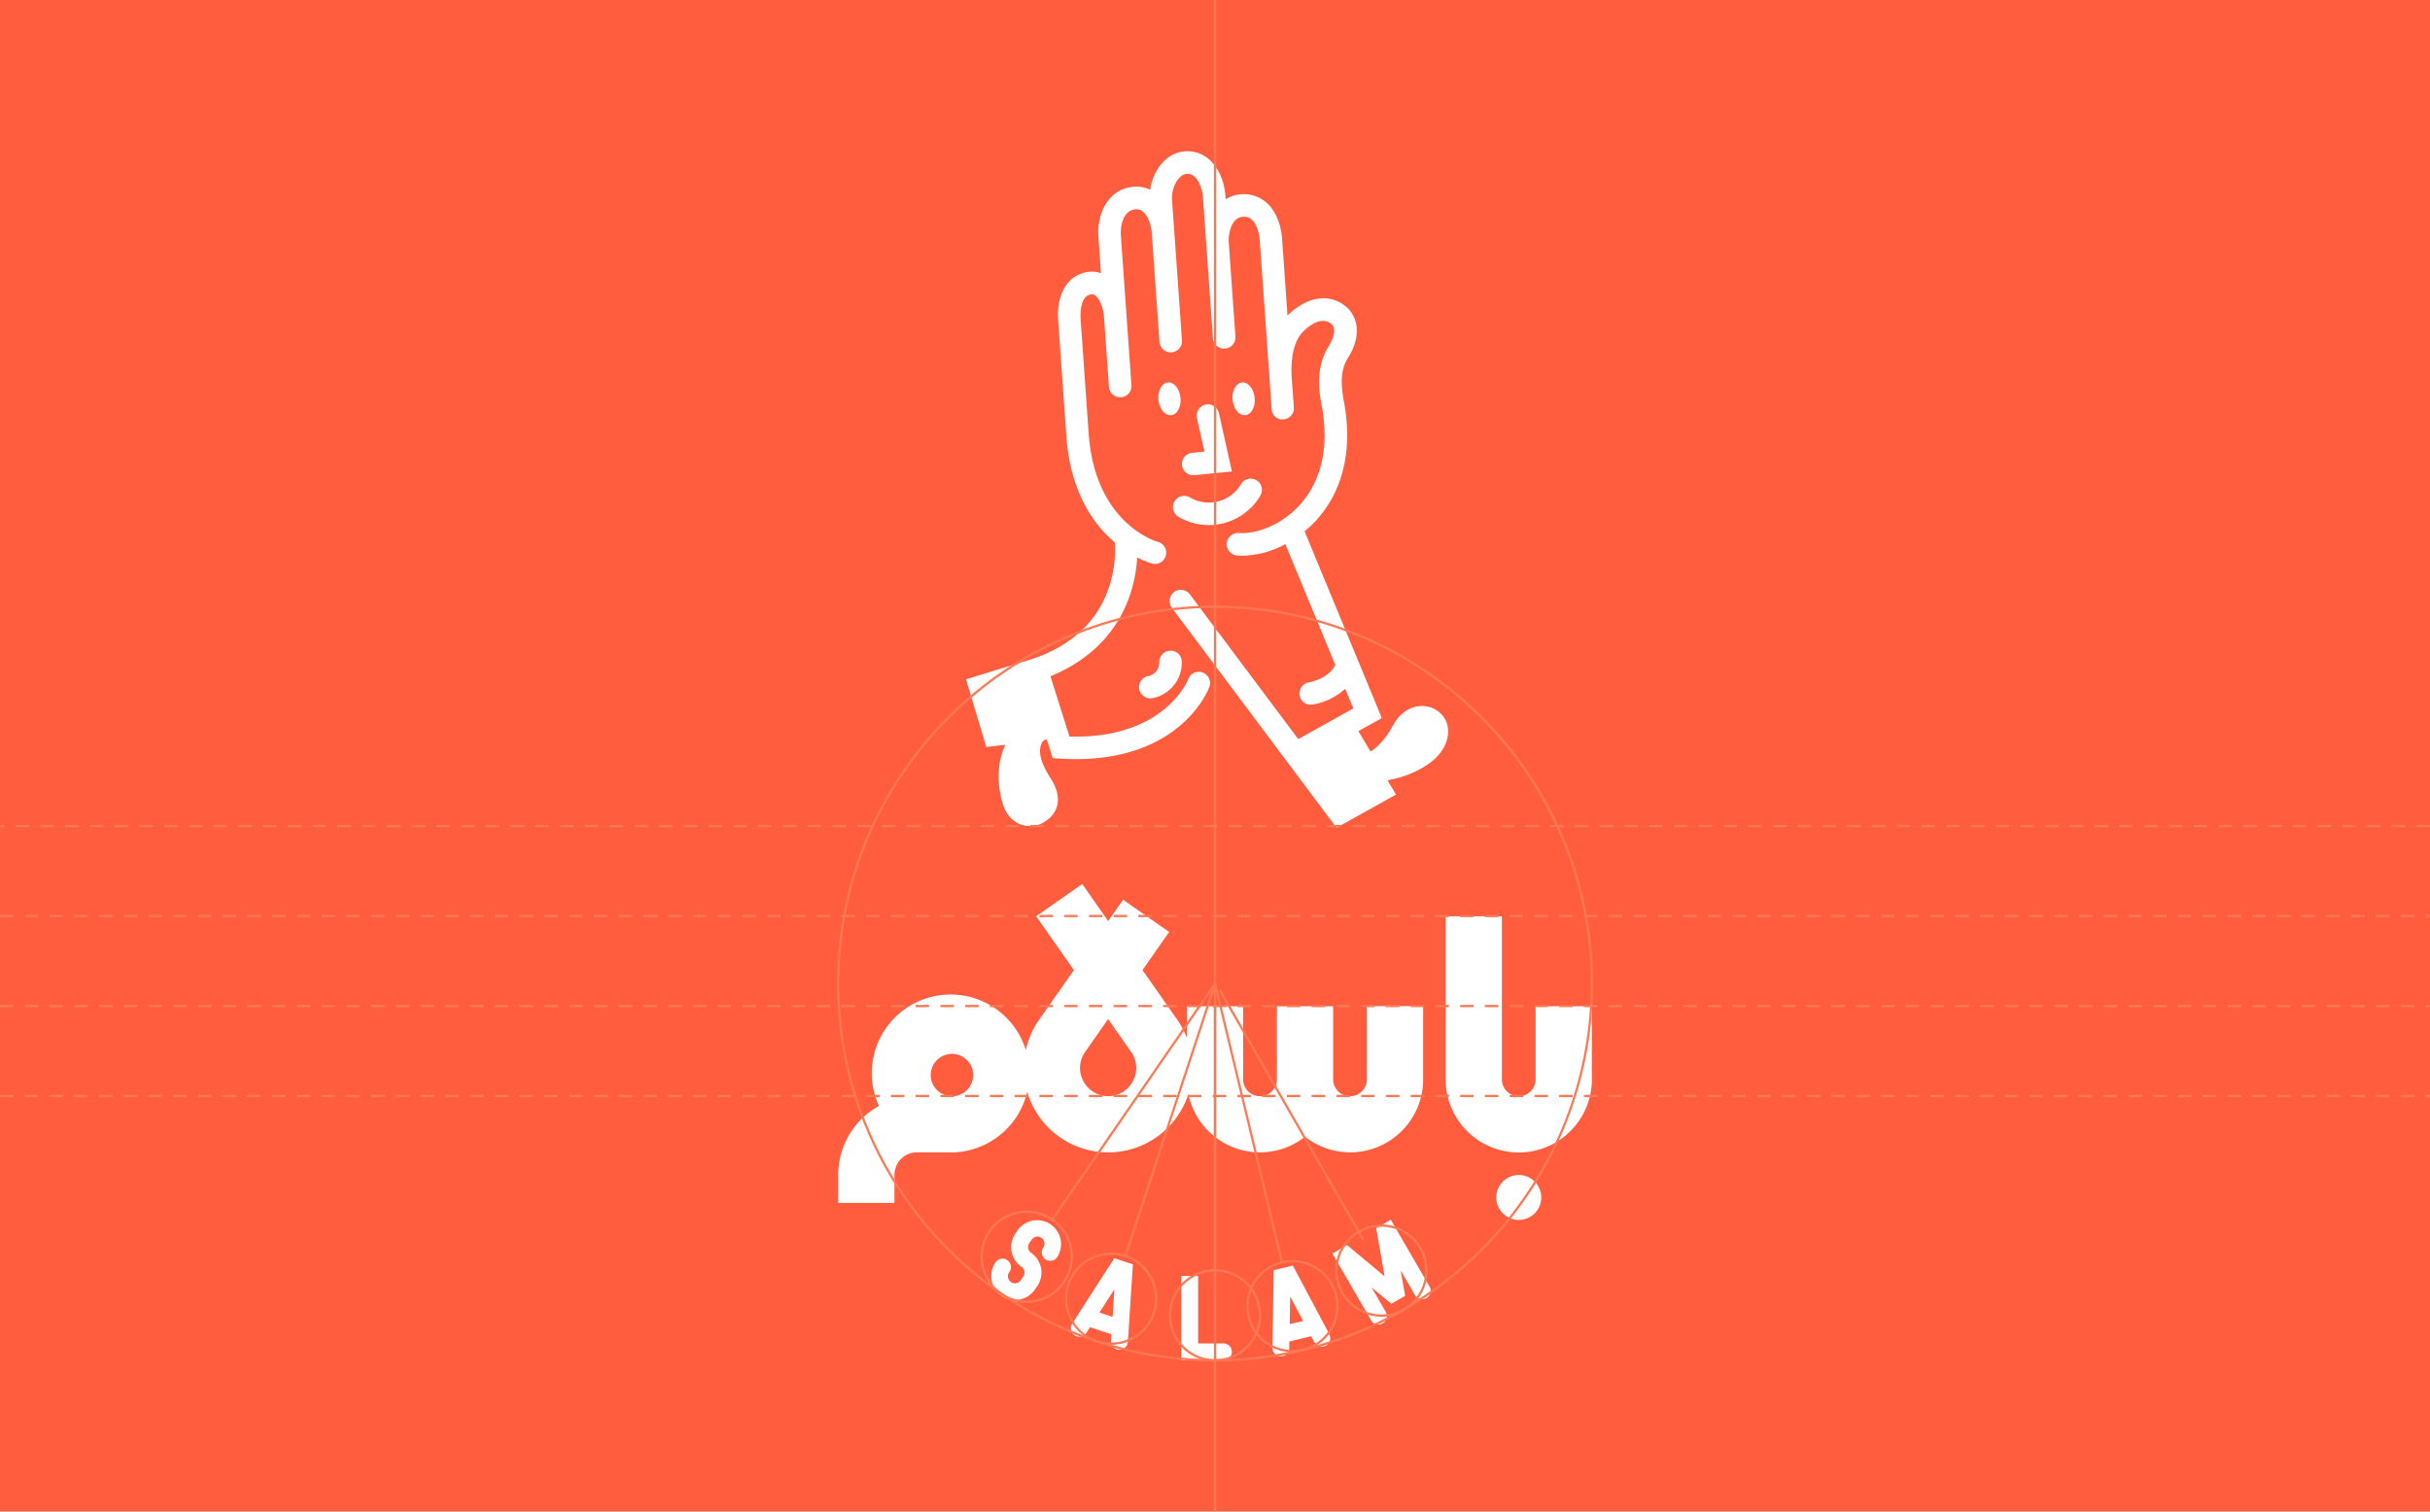 <svg xmlns="http://www.w3.org/2000/svg" viewBox="0 0 1080 672"><defs><style>.cls-1{fill:#ff5d3e;}.cls-2{fill:#fff;}.cls-3{fill:none;}.cls-4{fill:#ff7854;}</style></defs><g id="Layer_3" data-name="Layer 3"><rect class="cls-1" width="1080" height="672"/><path class="cls-2" d="M642.25,319.75c-4.65-8.06-17-8.49-23.11,2.68-3.33,6.1-6.81,9.64-10,11.71l-5.42-9.09,10.42-5.81-34.34-83.05a50.12,50.12,0,0,0,5.11-4.78c8.18-8.95,17-25.06,12.7-51.15-1.49-7.91-2.4-15,1.46-21.13,7-11.14,3.58-19.5-1.43-23.27-9.16-6.9-19.59-1.56-25.42,4.44l-2.41-34.09c-.48-6.86-3.06-12.79-7.08-16.26a15.43,15.43,0,0,0-18-1.38l-.1-1.4c-.47-6.75-3.23-12.88-7.37-16.4a14.49,14.49,0,0,0-10.93-3.45c-8.34.76-13.89,8.64-15.17,17a14.51,14.51,0,0,0-7.59-1.26c-11.06,1-16.11,12-15.39,22.23l1.14,16.17a12,12,0,0,0-5.34-.62c-9.16,1-14.53,9.53-13.67,21.66l3.6,51h0l.07,1a1.57,1.57,0,0,0,0,.3c2,24.35,12.16,38.44,21.49,46.35a52.7,52.7,0,0,1-2.08,18.32c-4.35,14.67-14.56,25.4-30.18,31.84l-4.19,1.58L429.35,302l9,30.1,8.49-1c-2.59,5.54-4.61,14.2-1.25,25.93,3,10.43,12.11,11.64,17.23,9.12,6.77-3.33,10.4-10.4,4.07-20.22-6.77-10.51-4.73-15.1-2.77-17l1.13-.14,2.61,8.27,3.43.21c2.38.14,4.67.22,6.89.22,46.71,0,58.73-30.57,59.24-31.93a5,5,0,1,0-9.36-3.51c-.1.27-10.55,26.61-52.75,25.39l-4.07-12.9-4.39-13.91h.05c31.54-13,37.67-38.66,38.52-52.81a35.5,35.5,0,0,0,6.84,2.77,4.94,4.94,0,0,0,1.07.12,5,5,0,0,0,1.07-9.88c-.27-.06-27.7-7.87-30.54-48l-3.6-51c-.07-1.07-.58-10.42,4.81-11a2.25,2.25,0,0,1,1.85.63c1.93,1.6,3.48,5.57,3.76,9.65l2.18,30.85a5,5,0,1,0,10-.7l-1.8-25.49h0l-2.9-41.12c-.31-4.38,1.13-11.08,6.36-11.58a4.48,4.48,0,0,1,3.56,1.09c2,1.73,3.55,5.46,3.83,9.52,0,0,0,0,0,.06L515.32,152a5,5,0,0,0,5,4.64h.36a5,5,0,0,0,4.64-5.34l-4.41-62.4c-.38-5.41,2.82-11.25,6.35-11.58a4.47,4.47,0,0,1,3.53,1.12c2.07,1.76,3.6,5.48,3.88,9.49l4.4,62.4a5,5,0,0,0,10-.7l-2.93-41.53c0-.06,0-.11,0-.17-.3-4.27,1.13-11.19,6.25-11.56a5,5,0,0,1,3.85,1.18c2,1.7,3.37,5.31,3.66,9.41l4.39,62.22h0v.07l.89,12.62a5.48,5.48,0,0,0,.1.56c0,.11,0,.23,0,.34a6.14,6.14,0,0,0,.29.79.3.3,0,0,0,0,.1,5,5,0,0,0,3.68,2.78,1.9,1.9,0,0,0,.25,0,5.44,5.44,0,0,0,.58,0h.35a3.39,3.39,0,0,0,.44-.08,3.85,3.85,0,0,0,.49-.08c.16,0,.31-.11.46-.16s.31-.11.46-.18a4.5,4.5,0,0,0,.41-.25,3.54,3.54,0,0,0,.41-.26c.13-.1.23-.21.35-.31s.25-.22.36-.34.18-.24.27-.37a3.69,3.69,0,0,0,.29-.4c.08-.14.14-.28.21-.42a4.43,4.43,0,0,0,.2-.45,4.27,4.27,0,0,0,.13-.48,4,4,0,0,0,.11-.47,3.2,3.2,0,0,0,0-.53c0-.14,0-.27,0-.41-.09-2.07-.44-6.63-.69-9.95l-.21-2.86v0c-.61-8.7.76-15.53,3.95-19.74,1.53-2,8.3-8.75,13.48-4.84,2.21,1.67,1.82,5.4-1,10-6.25,10-4.18,21-2.83,28.19,3.65,22-3.55,35.34-10.23,42.66a40.26,40.26,0,0,1-6.2,5.47,4.61,4.61,0,0,0-1,.69c-6.9,4.63-14.32,6.47-19.68,6.09a5,5,0,0,0-.75,10c.77.06,1.53.09,2.31.09a41.71,41.71,0,0,0,19.09-5.14l22.21,53.7c-.91,1.89-3.81,6.14-11.94,7.78a5,5,0,0,0,1,9.9,4.75,4.75,0,0,0,1-.1,28.28,28.28,0,0,0,14.33-7l3.62,8.75-2.91,1.62h0l-13.21,7.37-8.35,4.66-48.19-64.37a5,5,0,1,0-8,6l47.38,63.3h0l25.81,34.47,26.45-14.74-3.81-6.38a46,46,0,0,0,17.8-6.93C644.64,332.92,644.74,324.08,642.25,319.75Z"/><path class="cls-2" d="M515.23,294.37a6,6,0,0,1-4.87,6.17,5,5,0,0,0,.9,9.92,4.76,4.76,0,0,0,.91-.09,16,16,0,0,0,13.06-16.17,4.9,4.9,0,0,0-5.08-4.91A5,5,0,0,0,515.23,294.37Z"/><path class="cls-2" d="M518.49,170.13c-2.64.71-4.21,4.5-3.51,8.47s3.43,6.59,6.07,5.88,4.22-4.51,3.51-8.47S521.14,169.41,518.49,170.13Z"/><path class="cls-2" d="M554,184.48c2.65-.72,4.22-4.51,3.51-8.47s-3.42-6.6-6.07-5.88-4.21,4.5-3.51,8.47S551.32,185.19,554,184.48Z"/><path class="cls-2" d="M525.32,206.75a5,5,0,0,0,5,4.51l.5,0,16.69-1.65-5.75-25.83a5,5,0,1,0-9.76,2.17l3.3,14.82-5.47.54A5,5,0,0,0,525.32,206.75Z"/><path class="cls-2" d="M522,222.91a5,5,0,0,0,1.77,6.85,26.59,26.59,0,0,0,36.39-9.43,5,5,0,1,0-8.62-5.07,16.6,16.6,0,0,1-22.7,5.88A5,5,0,0,0,522,222.91Z"/><path class="cls-2" d="M590.8,593.13l-16.21-30.49-8.48,2-.6,34.53A3.76,3.76,0,0,0,569.2,603h.06a3.76,3.76,0,0,0,3.75-3.69l0-2.9,9.76-2.35,1.36,2.57a3.75,3.75,0,1,0,6.62-3.52Zm-17.6-4.45.21-12.29,5.77,10.86Z"/><path class="cls-2" d="M635.36,572l-17.24-29.74L611.64,546l3.74,21.42L598.65,553.5l-6.48,3.76L609.4,587a3.75,3.75,0,1,0,6.49-3.76l-6.33-10.93,8.81,7.32,6.13-3.55-2-11.29,6.34,10.93a3.75,3.75,0,0,0,6.49-3.76Z"/><path class="cls-2" d="M543.75,597.25H532.5v-30H525v37.5h18.75a3.75,3.75,0,0,0,0-7.5Z"/><path class="cls-2" d="M495.23,559.37l-18.67,29.06a3.75,3.75,0,1,0,6.31,4.05l1.57-2.45,9.53,3.14-.19,2.9a3.76,3.76,0,0,0,3.5,4h.25a3.76,3.76,0,0,0,3.74-3.51l2.24-34.46Zm-6.6,24.15,6.64-10.34-.79,12.26Z"/><path class="cls-2" d="M451.15,577.92a10.63,10.63,0,0,1-8.73-16.66,3.75,3.75,0,1,1,6.17,4.26,3.13,3.13,0,1,0,5.15,3.55l1.06-1.55a3.12,3.12,0,0,0-.8-4.34,10.62,10.62,0,0,1-2.71-14.78l1.06-1.55a10.63,10.63,0,0,1,17.5,12.06,3.75,3.75,0,1,1-6.18-4.25,3.12,3.12,0,1,0-5.14-3.55l-1.07,1.54A3.13,3.13,0,0,0,457,555a3.06,3.06,0,0,0,1.3,2A10.65,10.65,0,0,1,461,571.78l-1.07,1.54A10.6,10.6,0,0,1,451.15,577.92Z"/><rect class="cls-3" x="372.5" y="367.35" width="335" height="200"/><circle class="cls-2" cx="675" cy="532.35" r="10"/><path class="cls-2" d="M682.5,447.35v32.5a7.5,7.5,0,0,1-15,0v-72.5h-25v72.5a32.5,32.5,0,0,0,65,0v-32.5Z"/><path class="cls-2" d="M607.5,479.85a7.5,7.5,0,0,1-15,0v-32.5h-25v32.5a7.5,7.5,0,0,1-15,0v-32.5h-25v14.06a37.66,37.66,0,0,0-4.28-8.07h0l-15.46-22.08,11.86-16.94L499.14,400l-6.64,9.49L481,393l-20.48,14.34,16.76,23.93-15.46,22.08h0a37.46,37.46,0,0,0-5.9,13.49,35,35,0,1,0-65.29,24.83,35,35,0,0,0-18.09,30.62v12.5h25v-12.5a10,10,0,0,1,10-10h13.6c.47,0,.93.07,1.4.07a35,35,0,0,0,34-27,37.47,37.47,0,0,0,71.63,1,32.44,32.44,0,0,0,51.84,19,32.45,32.45,0,0,0,52.5-25.56v-32.5h-25Zm-185,7.5v-.07h-.7a9.43,9.43,0,1,1,.7.07Zm70,0a12.66,12.66,0,0,1-12.5-12.5,12.42,12.42,0,0,1,2.26-7.17l10.24-14.62,10.24,14.62a12.42,12.42,0,0,1,2.26,7.17A12.66,12.66,0,0,1,492.5,487.35Z"/></g><g id="Layer_1" data-name="Layer 1"><path class="cls-4" d="M540,605.25c-92.64,0-168-75.37-168-168s75.36-168,168-168,168,75.36,168,168S632.64,605.25,540,605.25Zm0-335c-92.08,0-167,74.92-167,167s74.92,167,167,167,167-74.92,167-167S632.08,270.25,540,270.25Z"/><path class="cls-4" d="M614,585.38a20.5,20.5,0,1,1,10.25-2.76A20.52,20.52,0,0,1,614,585.38Zm-.06-40a19.5,19.5,0,1,0,16.9,9.72A19.39,19.39,0,0,0,613.89,545.38Z"/><rect class="cls-4" x="571.43" y="428.67" width="1" height="127.5" transform="matrix(0.87, -0.5, 0.5, 0.87, -169.81, 353.13)"/><path class="cls-4" d="M574.44,601.17a20.54,20.54,0,0,1-19.94-15.71,20.49,20.49,0,1,1,19.94,15.71Zm0-40a19.49,19.49,0,0,0-19,24.06,19.5,19.5,0,1,0,19-24.06Z"/><rect class="cls-4" x="554.37" y="435.49" width="1" height="127.5" transform="translate(-101.26 143.41) rotate(-13.51)"/><path class="cls-4" d="M540,605.25a20.5,20.5,0,1,1,20.5-20.5A20.53,20.53,0,0,1,540,605.25Zm0-40a19.5,19.5,0,1,0,19.5,19.5A19.53,19.53,0,0,0,540,565.25Z"/><rect class="cls-4" x="539.5" y="437.25" width="1" height="127.5"/><path class="cls-4" d="M493.88,597.86a20.5,20.5,0,1,1,19.49-14.09A20.54,20.54,0,0,1,493.88,597.86Zm0-40a19.51,19.51,0,1,0,6.09,1A19.52,19.52,0,0,0,493.91,557.85Z"/><rect class="cls-4" x="456.34" y="497.31" width="127.5" height="1" transform="translate(-115.36 836.19) rotate(-71.78)"/><path class="cls-4" d="M456.29,579.21a20.51,20.51,0,1,1,3.75-.34A20.76,20.76,0,0,1,456.29,579.21Zm.07-40a19.5,19.5,0,1,0,16,30.56h0a19.49,19.49,0,0,0-16-30.56Z"/><rect class="cls-4" x="440.11" y="489.25" width="127.5" height="1" transform="translate(-185.34 626.63) rotate(-55.42)"/><path class="cls-4" d="M1080,407.75h-2v-1h2Zm-7,0h-6v-1h6Zm-11,0h-6v-1h6Zm-11,0h-6v-1h6Zm-11,0h-6v-1h6Zm-11,0h-6v-1h6Zm-11,0h-6v-1h6Zm-11,0h-6v-1h6Zm-11,0h-6v-1h6Zm-11,0h-6v-1h6Zm-11,0h-6v-1h6Zm-11,0h-6v-1h6Zm-11,0h-6v-1h6Zm-11,0h-6v-1h6Zm-11,0h-6v-1h6Zm-11,0h-6v-1h6Zm-11,0h-6v-1h6Zm-11,0h-6v-1h6Zm-11,0h-6v-1h6Zm-11,0h-6v-1h6Zm-11,0h-6v-1h6Zm-11,0h-6v-1h6Zm-11,0h-6v-1h6Zm-11,0h-6v-1h6Zm-11,0h-6v-1h6Zm-11,0h-6v-1h6Zm-11,0h-6v-1h6Zm-11,0h-6v-1h6Zm-11,0h-6v-1h6Zm-11,0h-6v-1h6Zm-11,0h-6v-1h6Zm-11,0h-6v-1h6Zm-11,0h-6v-1h6Zm-11,0h-6v-1h6Zm-11,0h-6v-1h6Zm-11,0h-6v-1h6Zm-11,0h-6v-1h6Zm-11,0h-6v-1h6Zm-11,0h-6v-1h6Zm-11,0h-6v-1h6Zm-11,0h-6v-1h6Zm-11,0h-6v-1h6Zm-11,0h-6v-1h6Zm-11,0h-6v-1h6Zm-11,0h-6v-1h6Zm-11,0h-6v-1h6Zm-11,0h-6v-1h6Zm-11,0h-6v-1h6Zm-11,0h-6v-1h6Zm-11,0h-6v-1h6Zm-11,0h-6v-1h6Zm-11,0h-6v-1h6Zm-11,0h-6v-1h6Zm-11,0h-6v-1h6Zm-11,0h-6v-1h6Zm-11,0h-6v-1h6Zm-11,0h-6v-1h6Zm-11,0h-6v-1h6Zm-11,0h-6v-1h6Zm-11,0h-6v-1h6Zm-11,0h-6v-1h6Zm-11,0h-6v-1h6Zm-11,0h-6v-1h6Zm-11,0h-6v-1h6Zm-11,0h-6v-1h6Zm-11,0h-6v-1h6Zm-11,0h-6v-1h6Zm-11,0h-6v-1h6Zm-11,0h-6v-1h6Zm-11,0h-6v-1h6Zm-11,0h-6v-1h6Zm-11,0h-6v-1h6Zm-11,0h-6v-1h6Zm-11,0h-6v-1h6Zm-11,0h-6v-1h6Zm-11,0h-6v-1h6Zm-11,0h-6v-1h6Zm-11,0h-6v-1h6Zm-11,0h-6v-1h6Zm-11,0h-6v-1h6Zm-11,0h-6v-1h6Zm-11,0h-6v-1h6Zm-11,0h-6v-1h6Zm-11,0h-6v-1h6Zm-11,0h-6v-1h6Zm-11,0h-6v-1h6Zm-11,0h-6v-1h6Zm-11,0h-6v-1h6Zm-11,0h-6v-1h6Zm-11,0H99v-1h6Zm-11,0H88v-1h6Zm-11,0H77v-1h6Zm-11,0H66v-1h6Zm-11,0H55v-1h6Zm-11,0H44v-1h6Zm-11,0H33v-1h6Zm-11,0H22v-1h6Zm-11,0H11v-1h6Zm-11,0H0v-1H6Z"/><path class="cls-4" d="M1080,367.75h-6v-1h6Zm-11,0h-6v-1h6Zm-11,0h-6v-1h6Zm-11,0h-6v-1h6Zm-11,0h-6v-1h6Zm-11,0h-6v-1h6Zm-11,0h-6v-1h6Zm-11,0h-6v-1h6Zm-11,0h-6v-1h6Zm-11,0h-6v-1h6Zm-11,0h-6v-1h6Zm-11,0h-6v-1h6Zm-11,0h-6v-1h6Zm-11,0h-6v-1h6Zm-11,0h-6v-1h6Zm-11,0h-6v-1h6Zm-11,0h-6v-1h6Zm-11,0h-6v-1h6Zm-11,0h-6v-1h6Zm-11,0h-6v-1h6Zm-11,0h-6v-1h6Zm-11,0h-6v-1h6Zm-11,0h-6v-1h6Zm-11,0h-6v-1h6Zm-11,0h-6v-1h6Zm-11,0h-6v-1h6Zm-11,0h-6v-1h6Zm-11,0h-6v-1h6Zm-11,0h-6v-1h6Zm-11,0h-6v-1h6Zm-11,0h-6v-1h6Zm-11,0h-6v-1h6Zm-11,0h-6v-1h6Zm-11,0h-6v-1h6Zm-11,0h-6v-1h6Zm-11,0h-6v-1h6Zm-11,0h-6v-1h6Zm-11,0h-6v-1h6Zm-11,0h-6v-1h6Zm-11,0h-6v-1h6Zm-11,0h-6v-1h6Zm-11,0h-6v-1h6Zm-11,0h-6v-1h6Zm-11,0h-6v-1h6Zm-11,0h-6v-1h6Zm-11,0h-6v-1h6Zm-11,0h-6v-1h6Zm-11,0h-6v-1h6Zm-11,0h-6v-1h6Zm-11,0h-6v-1h6Zm-11,0h-6v-1h6Zm-11,0h-6v-1h6Zm-11,0h-6v-1h6Zm-11,0h-6v-1h6Zm-11,0h-6v-1h6Zm-11,0h-6v-1h6Zm-11,0h-6v-1h6Zm-11,0h-6v-1h6Zm-11,0h-6v-1h6Zm-11,0h-6v-1h6Zm-11,0h-6v-1h6Zm-11,0h-6v-1h6Zm-11,0h-6v-1h6Zm-11,0h-6v-1h6Zm-11,0h-6v-1h6Zm-11,0h-6v-1h6Zm-11,0h-6v-1h6Zm-11,0h-6v-1h6Zm-11,0h-6v-1h6Zm-11,0h-6v-1h6Zm-11,0h-6v-1h6Zm-11,0h-6v-1h6Zm-11,0h-6v-1h6Zm-11,0h-6v-1h6Zm-11,0h-6v-1h6Zm-11,0h-6v-1h6Zm-11,0h-6v-1h6Zm-11,0h-6v-1h6Zm-11,0h-6v-1h6Zm-11,0h-6v-1h6Zm-11,0h-6v-1h6Zm-11,0h-6v-1h6Zm-11,0h-6v-1h6Zm-11,0h-6v-1h6Zm-11,0h-6v-1h6Zm-11,0h-6v-1h6Zm-11,0h-6v-1h6Zm-11,0h-6v-1h6Zm-11,0h-6v-1h6Zm-11,0H95v-1h6Zm-11,0H84v-1h6Zm-11,0H73v-1h6Zm-11,0H62v-1h6Zm-11,0H51v-1h6Zm-11,0H40v-1h6Zm-11,0H29v-1h6Zm-11,0H18v-1h6Zm-11,0H7v-1h6Zm-11,0H0v-1H2Z"/><path class="cls-4" d="M1080,447.75h-2v-1h2Zm-7,0h-6v-1h6Zm-11,0h-6v-1h6Zm-11,0h-6v-1h6Zm-11,0h-6v-1h6Zm-11,0h-6v-1h6Zm-11,0h-6v-1h6Zm-11,0h-6v-1h6Zm-11,0h-6v-1h6Zm-11,0h-6v-1h6Zm-11,0h-6v-1h6Zm-11,0h-6v-1h6Zm-11,0h-6v-1h6Zm-11,0h-6v-1h6Zm-11,0h-6v-1h6Zm-11,0h-6v-1h6Zm-11,0h-6v-1h6Zm-11,0h-6v-1h6Zm-11,0h-6v-1h6Zm-11,0h-6v-1h6Zm-11,0h-6v-1h6Zm-11,0h-6v-1h6Zm-11,0h-6v-1h6Zm-11,0h-6v-1h6Zm-11,0h-6v-1h6Zm-11,0h-6v-1h6Zm-11,0h-6v-1h6Zm-11,0h-6v-1h6Zm-11,0h-6v-1h6Zm-11,0h-6v-1h6Zm-11,0h-6v-1h6Zm-11,0h-6v-1h6Zm-11,0h-6v-1h6Zm-11,0h-6v-1h6Zm-11,0h-6v-1h6Zm-11,0h-6v-1h6Zm-11,0h-6v-1h6Zm-11,0h-6v-1h6Zm-11,0h-6v-1h6Zm-11,0h-6v-1h6Zm-11,0h-6v-1h6Zm-11,0h-6v-1h6Zm-11,0h-6v-1h6Zm-11,0h-6v-1h6Zm-11,0h-6v-1h6Zm-11,0h-6v-1h6Zm-11,0h-6v-1h6Zm-11,0h-6v-1h6Zm-11,0h-6v-1h6Zm-11,0h-6v-1h6Zm-11,0h-6v-1h6Zm-11,0h-6v-1h6Zm-11,0h-6v-1h6Zm-11,0h-6v-1h6Zm-11,0h-6v-1h6Zm-11,0h-6v-1h6Zm-11,0h-6v-1h6Zm-11,0h-6v-1h6Zm-11,0h-6v-1h6Zm-11,0h-6v-1h6Zm-11,0h-6v-1h6Zm-11,0h-6v-1h6Zm-11,0h-6v-1h6Zm-11,0h-6v-1h6Zm-11,0h-6v-1h6Zm-11,0h-6v-1h6Zm-11,0h-6v-1h6Zm-11,0h-6v-1h6Zm-11,0h-6v-1h6Zm-11,0h-6v-1h6Zm-11,0h-6v-1h6Zm-11,0h-6v-1h6Zm-11,0h-6v-1h6Zm-11,0h-6v-1h6Zm-11,0h-6v-1h6Zm-11,0h-6v-1h6Zm-11,0h-6v-1h6Zm-11,0h-6v-1h6Zm-11,0h-6v-1h6Zm-11,0h-6v-1h6Zm-11,0h-6v-1h6Zm-11,0h-6v-1h6Zm-11,0h-6v-1h6Zm-11,0h-6v-1h6Zm-11,0h-6v-1h6Zm-11,0h-6v-1h6Zm-11,0h-6v-1h6Zm-11,0h-6v-1h6Zm-11,0h-6v-1h6Zm-11,0H99v-1h6Zm-11,0H88v-1h6Zm-11,0H77v-1h6Zm-11,0H66v-1h6Zm-11,0H55v-1h6Zm-11,0H44v-1h6Zm-11,0H33v-1h6Zm-11,0H22v-1h6Zm-11,0H11v-1h6Zm-11,0H0v-1H6Z"/><path class="cls-4" d="M1080,487.75h-2v-1h2Zm-7,0h-6v-1h6Zm-11,0h-6v-1h6Zm-11,0h-6v-1h6Zm-11,0h-6v-1h6Zm-11,0h-6v-1h6Zm-11,0h-6v-1h6Zm-11,0h-6v-1h6Zm-11,0h-6v-1h6Zm-11,0h-6v-1h6Zm-11,0h-6v-1h6Zm-11,0h-6v-1h6Zm-11,0h-6v-1h6Zm-11,0h-6v-1h6Zm-11,0h-6v-1h6Zm-11,0h-6v-1h6Zm-11,0h-6v-1h6Zm-11,0h-6v-1h6Zm-11,0h-6v-1h6Zm-11,0h-6v-1h6Zm-11,0h-6v-1h6Zm-11,0h-6v-1h6Zm-11,0h-6v-1h6Zm-11,0h-6v-1h6Zm-11,0h-6v-1h6Zm-11,0h-6v-1h6Zm-11,0h-6v-1h6Zm-11,0h-6v-1h6Zm-11,0h-6v-1h6Zm-11,0h-6v-1h6Zm-11,0h-6v-1h6Zm-11,0h-6v-1h6Zm-11,0h-6v-1h6Zm-11,0h-6v-1h6Zm-11,0h-6v-1h6Zm-11,0h-6v-1h6Zm-11,0h-6v-1h6Zm-11,0h-6v-1h6Zm-11,0h-6v-1h6Zm-11,0h-6v-1h6Zm-11,0h-6v-1h6Zm-11,0h-6v-1h6Zm-11,0h-6v-1h6Zm-11,0h-6v-1h6Zm-11,0h-6v-1h6Zm-11,0h-6v-1h6Zm-11,0h-6v-1h6Zm-11,0h-6v-1h6Zm-11,0h-6v-1h6Zm-11,0h-6v-1h6Zm-11,0h-6v-1h6Zm-11,0h-6v-1h6Zm-11,0h-6v-1h6Zm-11,0h-6v-1h6Zm-11,0h-6v-1h6Zm-11,0h-6v-1h6Zm-11,0h-6v-1h6Zm-11,0h-6v-1h6Zm-11,0h-6v-1h6Zm-11,0h-6v-1h6Zm-11,0h-6v-1h6Zm-11,0h-6v-1h6Zm-11,0h-6v-1h6Zm-11,0h-6v-1h6Zm-11,0h-6v-1h6Zm-11,0h-6v-1h6Zm-11,0h-6v-1h6Zm-11,0h-6v-1h6Zm-11,0h-6v-1h6Zm-11,0h-6v-1h6Zm-11,0h-6v-1h6Zm-11,0h-6v-1h6Zm-11,0h-6v-1h6Zm-11,0h-6v-1h6Zm-11,0h-6v-1h6Zm-11,0h-6v-1h6Zm-11,0h-6v-1h6Zm-11,0h-6v-1h6Zm-11,0h-6v-1h6Zm-11,0h-6v-1h6Zm-11,0h-6v-1h6Zm-11,0h-6v-1h6Zm-11,0h-6v-1h6Zm-11,0h-6v-1h6Zm-11,0h-6v-1h6Zm-11,0h-6v-1h6Zm-11,0h-6v-1h6Zm-11,0h-6v-1h6Zm-11,0h-6v-1h6Zm-11,0H99v-1h6Zm-11,0H88v-1h6Zm-11,0H77v-1h6Zm-11,0H66v-1h6Zm-11,0H55v-1h6Zm-11,0H44v-1h6Zm-11,0H33v-1h6Zm-11,0H22v-1h6Zm-11,0H11v-1h6Zm-11,0H0v-1H6Z"/><rect class="cls-4" x="539.5" width="1" height="672"/></g></svg>